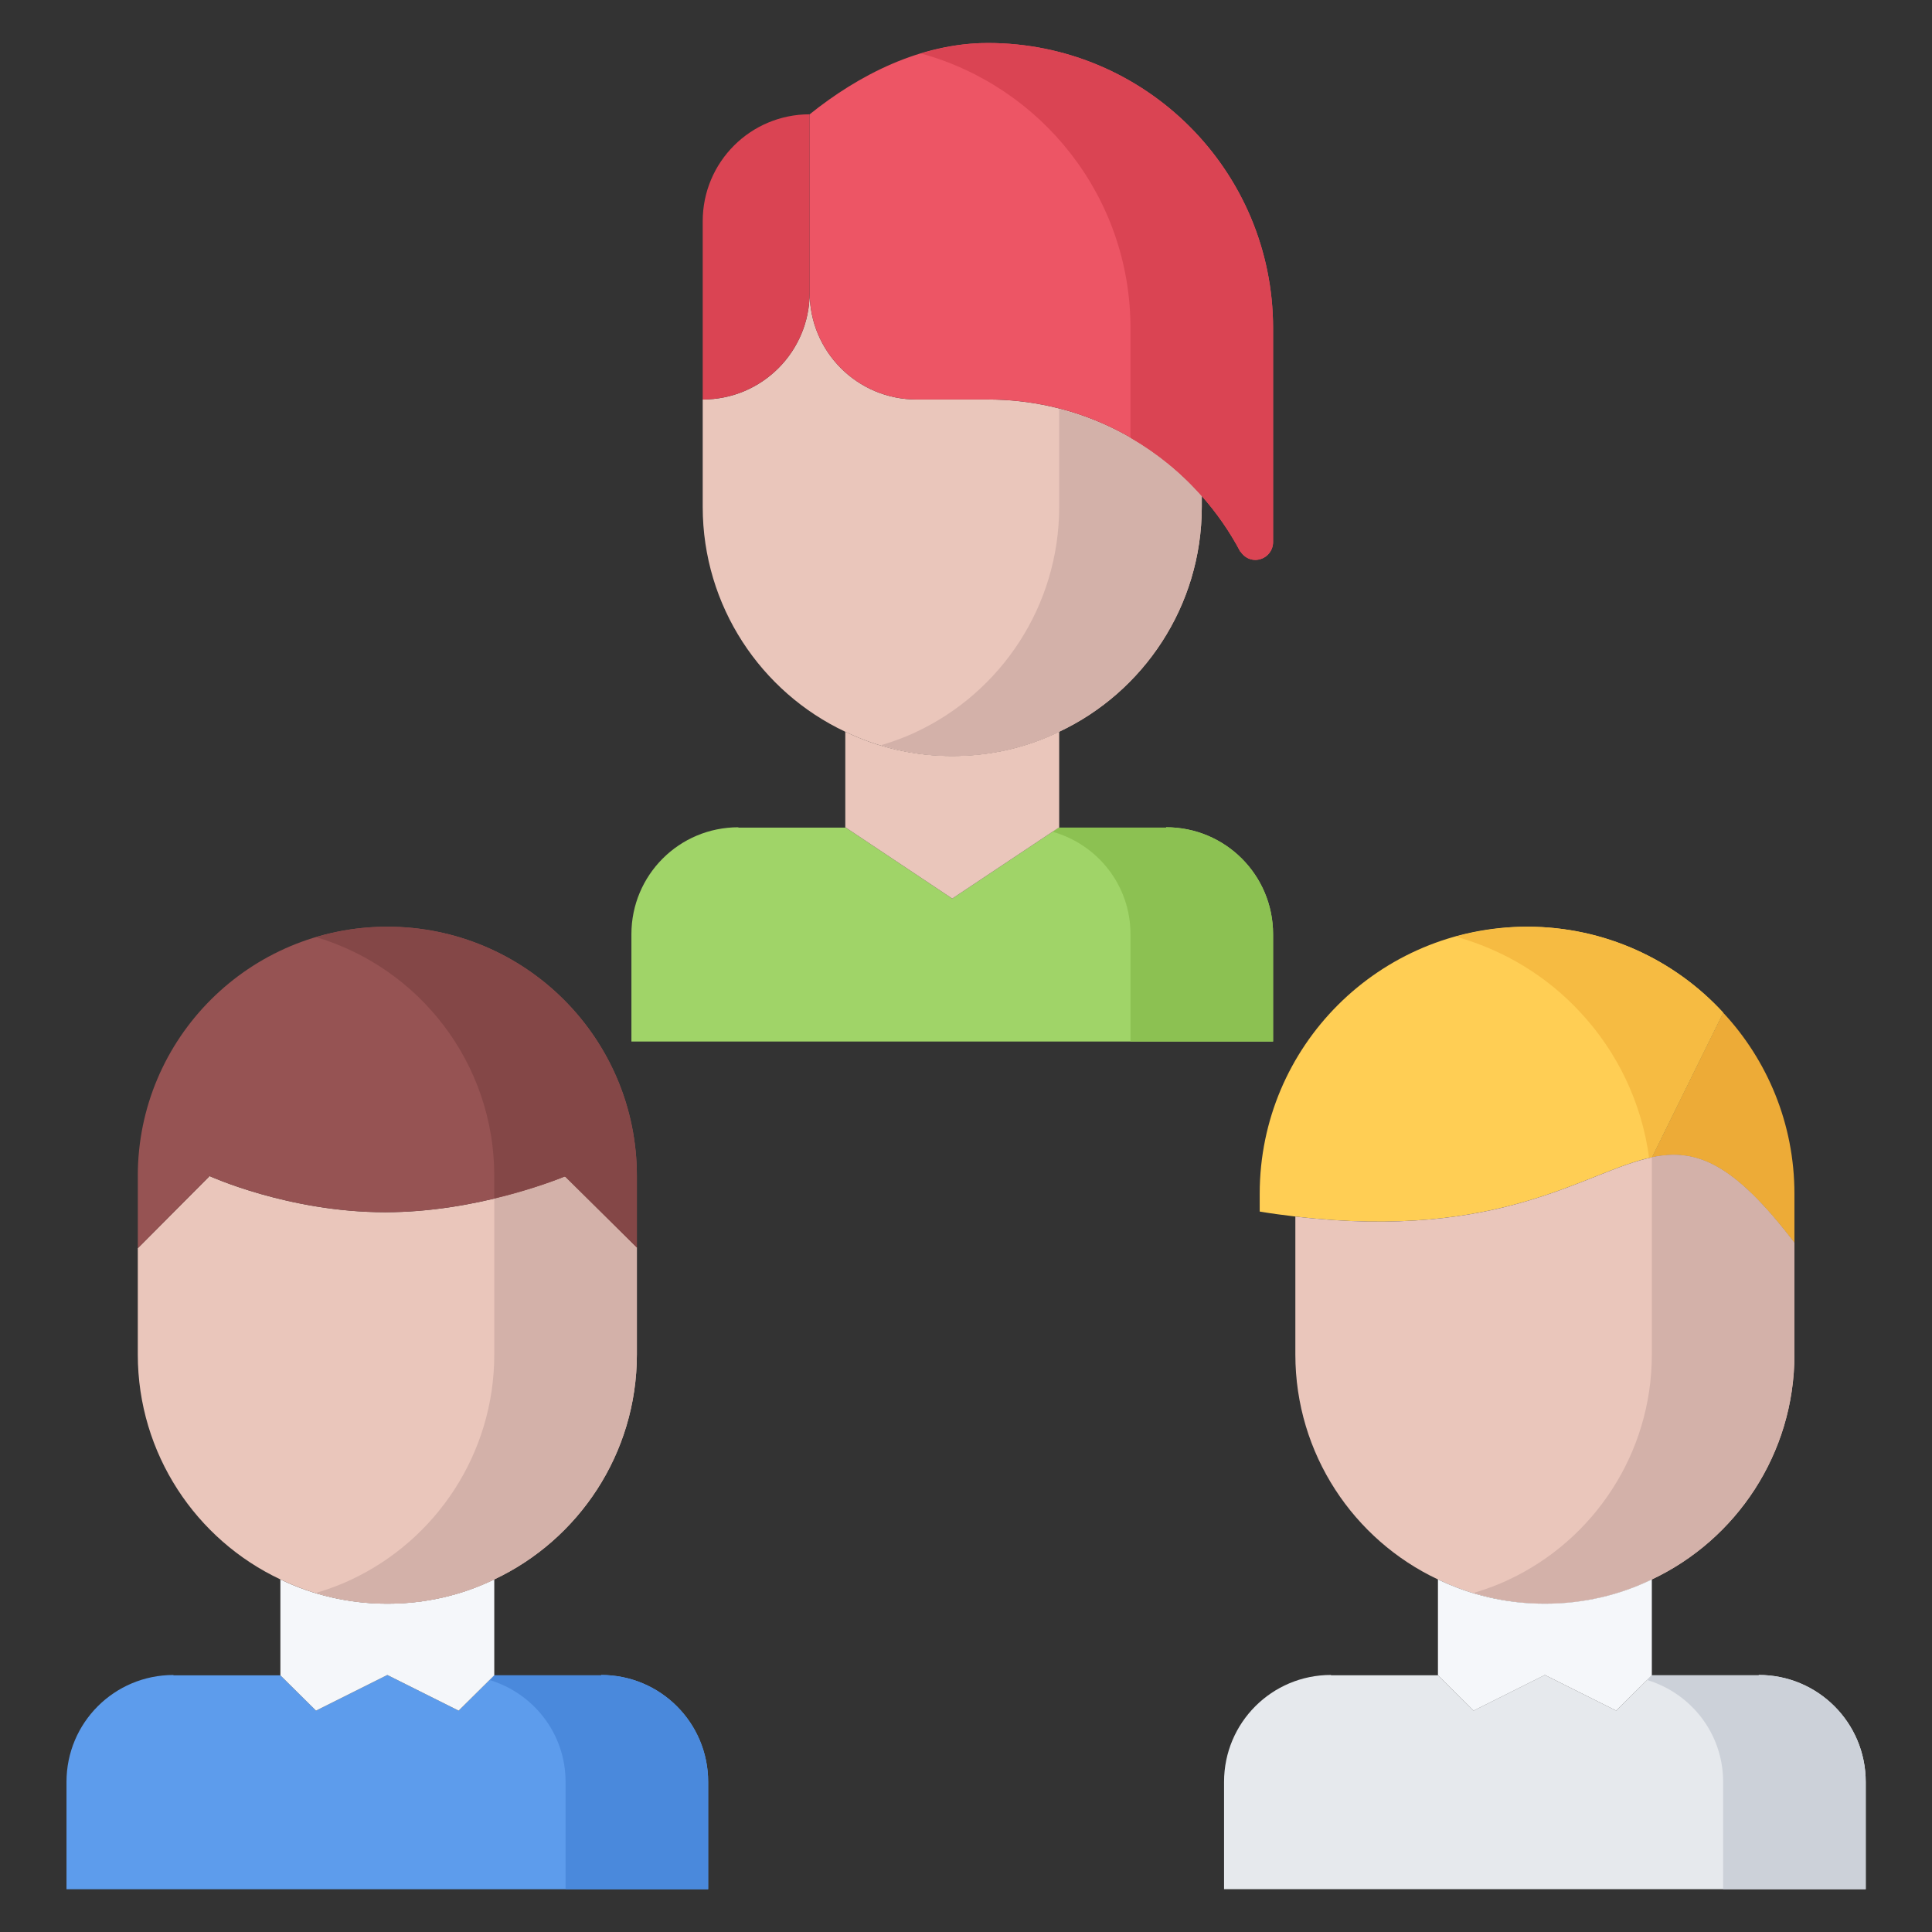 <?xml version="1.0" encoding="UTF-8" standalone="no"?>
<svg
   xmlns:dc="http://purl.org/dc/elements/1.1/"
   xmlns:cc="http://creativecommons.org/ns#"
   xmlns:rdf="http://www.w3.org/1999/02/22-rdf-syntax-ns#"
   xmlns:svg="http://www.w3.org/2000/svg"
   xmlns="http://www.w3.org/2000/svg"
   xmlns:sodipodi="http://sodipodi.sourceforge.net/DTD/sodipodi-0.dtd"
   xmlns:inkscape="http://www.inkscape.org/namespaces/inkscape"
   inkscape:version="1.0 (4035a4fb49, 2020-05-01)"
   sodipodi:docname="cliente.svg"
   id="svg66"
   version="1.1"
   width="496pt"
   viewBox="0 -15 496 496"
   height="496pt">
  <rect x="0" y="-15" width="496" height="496" fill="#333333" stroke="none"/>
  <defs
     id="defs70" />
  <sodipodi:namedview
     inkscape:current-layer="svg66"
     inkscape:window-maximized="1"
     inkscape:window-y="32"
     inkscape:window-x="-8"
     inkscape:cy="330.66667"
     inkscape:cx="330.66667"
     inkscape:zoom="1.250504"
     showgrid="false"
     id="namedview68"
     inkscape:window-height="1017"
     inkscape:window-width="1920"
     inkscape:pageshadow="2"
     inkscape:pageopacity="0"
     guidetolerance="10"
     gridtolerance="10"
     objecttolerance="10"
     borderopacity="1"
     bordercolor="#666666"
     pagecolor="#ffffff" />
  <g
     transform="matrix(1.144,0,0,1.144,162.101,-279.56)"
     id="g101">
    <path
       d="m 144,440.91 v 24.082 H 0 v -24.082 c 0,-13.277 10.719,-24 24,-24 v 0.082 h 24 v -0.082 l 24,16 24,-16 v 0.082 h 24 v -0.082 c 13.281,0 24,10.723 24,24 z m 0,0"
       fill="#a0d468"
       id="path20" />
    <path
       d="m 120,416.91 v 0.082 H 96 v -0.082 l -1.504,1 C 104.586,420.742 112,429.895 112,440.91 v 24.082 h 32 v -24.082 c 0,-13.277 -10.719,-24 -24,-24 z m 0,0"
       fill="#8cc152"
       id="path22" />
    <path
       d="m 96,395.465 v 21.445 l -24,16 -24,-16 v -21.445 c 7.281,3.52 15.359,5.445 24,5.445 8.641,0 16.719,-1.918 24,-5.445 z m 0,0"
       fill="#eac6bb"
       id="path24" />
    <path
       d="m 80,320.91 c 19.121,0 36.32,8.395 48,21.676 v 2.406 c 0,22.312 -13.121,41.594 -32,50.48 -7.281,3.52 -15.359,5.449 -24,5.449 -8.641,0 -16.719,-1.922 -24,-5.449 -18.879,-8.879 -32,-28.168 -32,-50.48 v -24.082 c 13.281,0 24,-10.719 24,-24 0,13.281 10.719,24 24,24 z m 0,0"
       fill="#eac6bb"
       id="path26" />
    <path
       d="m 96,323.008 v 21.984 c 0,22.312 -13.121,41.594 -32,50.48 -2.559,1.238 -5.246,2.199 -8,3.031 5.062,1.52 10.398,2.418 16,2.418 8.641,0 16.719,-1.922 24,-5.449 18.879,-8.879 32,-28.168 32,-50.48 v -2.406 c -8.297,-9.441 -19.426,-16.328 -32,-19.578 z m 0,0"
       fill="#d3b1a9"
       id="path28" />
    <path
       d="m 40,256.91 v 40 c 0,13.281 -10.719,24 -24,24 v -40 c 0,-13.277 10.719,-24 24,-24 z m 0,0"
       fill="#da4453"
       id="path30" />
    <path
       d="m 144,304.91 c 0,-35.359 -28.641,-64 -64,-64 -15.121,0 -29.039,7.195 -40,16 v 40 c 0,13.281 10.719,24 24,24 h 16 c 19.121,0 36.32,8.395 48,21.676 3.359,3.789 6.266,7.973 8.648,12.484 l 0.055,-0.016 c 0.723,1.098 1.891,1.855 3.297,1.855 2.207,0 4,-1.789 4,-4 z m 0,0"
       fill="#ed5565"
       id="path32" />
    <path
       d="m 80,240.91 c -5.168,0 -10.184,0.891 -15.008,2.355 C 92.09,250.703 112,275.441 112,304.91 v 24.602 c 6.023,3.488 11.449,7.887 16,13.074 3.359,3.789 6.266,7.973 8.648,12.484 l 0.055,-0.016 c 0.723,1.098 1.891,1.855 3.297,1.855 2.207,0 4,-1.789 4,-4 v -48 c 0,-35.359 -28.641,-64 -64,-64 z m 0,0"
       fill="#da4453"
       id="path34" />
  </g>
  <g
     transform="matrix(1.144,0,0,1.144,-88.438,-61.977)"
     id="g82">
    <path
       d="m 480,308.953 v 11.031 c -13.762,-18 -22.078,-21.273 -32,-19.191 l 16,-32.48 c 9.922,10.641 16,24.953 16,40.641 z m 0,0"
       fill="#edab37"
       id="path36" />
    <path
       d="m 464,268.312 -16,32.48 c -14.961,3.117 -33.52,18.719 -80,13.277 -2.559,-0.316 -5.199,-0.637 -8,-1.117 v -4 c 0,-33.129 26.879,-59.922 60,-59.922 17.441,-0.008 33.121,7.434 44,19.281 z m 0,0"
       fill="#ffce54"
       id="path38" />
    <path
       d="m 420,249.023 c -2.625,0 -5.191,0.207 -7.727,0.543 -0.379,0.059 -0.746,0.129 -1.121,0.168 -2.449,0.379 -4.848,0.859 -7.191,1.512 10.918,3.02 20.613,8.969 28.039,17.051 8.199,8.793 13.711,20.117 15.398,32.625 0.195,-0.051 0.41,-0.113 0.602,-0.152 l 16,-32.48 c -10.879,-11.824 -26.559,-19.266 -44,-19.266 z m 0,0"
       fill="#f6bb42"
       id="path40" />
    <path
       d="m 480,344.953 v 0.078 c 0,22.312 -13.121,41.594 -32,50.48 -7.281,3.52 -15.359,5.449 -24,5.449 -8.641,0 -16.719,-1.922 -24,-5.449 -18.879,-8.879 -32,-28.168 -32,-50.48 v -30.961 c 46.48,5.441 65.039,-10.168 80,-13.277 9.922,-2.082 18.238,1.191 32,19.191 z m 0,0"
       fill="#eac6bb"
       id="path42" />
    <path
       d="m 448,300.785 v 44.246 c 0,22.312 -13.121,41.594 -32,50.48 -2.559,1.242 -5.246,2.199 -8,3.031 5.062,1.52 10.398,2.418 16,2.418 8.641,0 16.719,-1.922 24,-5.449 18.879,-8.879 32,-28.168 32,-50.48 v -25.047 c -13.762,-18 -22.078,-21.281 -32,-19.199 z m 0,0"
       fill="#d3b1a9"
       id="path44" />
    <path
       d="m 400,417.023 8,7.922 16,-8 16,8 8,-7.922 h 24 v -0.078 c 13.281,0 24,10.719 24,24 v 24.078 H 352 v -24.078 c 0,-13.281 10.719,-24 24,-24 v 0.078 z m 0,0"
       fill="#e6e9ed"
       id="path46" />
    <path
       d="m 472,416.953 v 0.078 h -24 l -1.062,1.047 c 9.863,2.977 17.062,12.012 17.062,22.875 v 24.078 h 32 v -24.078 c 0,-13.281 -10.719,-24 -24,-24 z m 0,0"
       fill="#ccd1d9"
       id="path48" />
    <path
       d="m 448,416.953 v 0.078 l -8,7.922 -16,-8 -16,8 -8,-7.922 v -21.527 c 7.281,3.52 15.359,5.449 24,5.449 8.641,0 16.719,-1.922 24,-5.449 z m 0,0"
       fill="#f5f7fa"
       id="path50" />
  </g>
  <g
     transform="matrix(1.144,0,0,1.144,-184.273,-61.977)"
     id="g91">
    <path
       d="m 264,424.953 8,-7.922 h 24 v -0.078 c 13.281,0 24,10.719 24,24 v 24.078 H 176 v -24.078 c 0,-13.281 10.719,-24 24,-24 v 0.078 h 24 l 8,7.922 16,-8 z m 0,0"
       fill="#5d9cec"
       id="path52" />
    <path
       d="m 296,416.953 v 0.078 h -24 l -1.062,1.047 c 9.863,2.977 17.062,12.012 17.062,22.875 v 24.078 h 32 v -24.078 c 0,-13.281 -10.719,-24 -24,-24 z m 0,0"
       fill="#4a89dc"
       id="path54" />
    <path
       d="m 272,416.953 v 0.078 l -8,7.922 -16,-8 -16,8 -8,-7.922 v -21.527 c 7.281,3.52 15.359,5.449 24,5.449 8.641,0 16.719,-1.922 24,-5.449 z m 0,0"
       fill="#f5f7fa"
       id="path56" />
    <path
       d="m 304,321.023 v 24 c 0,22.312 -13.121,41.594 -32,50.48 -7.281,3.52 -15.359,5.449 -24,5.449 -8.641,0 -16.719,-1.922 -24,-5.449 -18.879,-8.879 -32,-28.168 -32,-50.48 v -23.848 l 16,-16.078 v -0.16 c 0,0 17.762,8.16 39.52,8.16 20.32,0 38.082,-7.129 40.234,-8 l 0.238,0.078 z m 0,0"
       fill="#eac6bb"
       id="path58" />
    <path
       d="m 288,305.184 -0.238,-0.078 c -1.195,0.488 -7.242,2.855 -15.762,4.902 v 35.016 c 0,22.312 -13.121,41.594 -32,50.48 -2.559,1.238 -5.246,2.199 -8,3.031 5.062,1.52 10.398,2.418 16,2.418 8.641,0 16.719,-1.922 24,-5.449 18.879,-8.879 32,-28.168 32,-50.48 v -24 z m 0,0"
       fill="#d3b1a9"
       id="path60" />
    <path
       d="m 192,304.953 c 0,-30.883 25.039,-55.922 56,-55.922 30.961,0 56,25.039 56,55.922 v 16.078 l -16,-15.84 -0.238,-0.078 c -2.16,0.871 -19.914,8 -40.234,8 -21.766,0 -39.52,-8.16 -39.52,-8.16 v 0.16 l -16,16.078 v -16.238 z m 0,0"
       fill="#965353"
       id="path62" />
    <path
       d="m 248,249.023 c -5.559,0 -10.93,0.832 -16,2.344 23.145,6.871 40,28.25 40,53.578 v 5.062 c 8.512,-2.047 14.559,-4.422 15.762,-4.902 l 0.238,0.078 16,15.84 v -16.078 c 0,-30.883 -25.039,-55.922 -56,-55.922 z m 0,0"
       fill="#844747"
       id="path64" />
  </g>
</svg>
